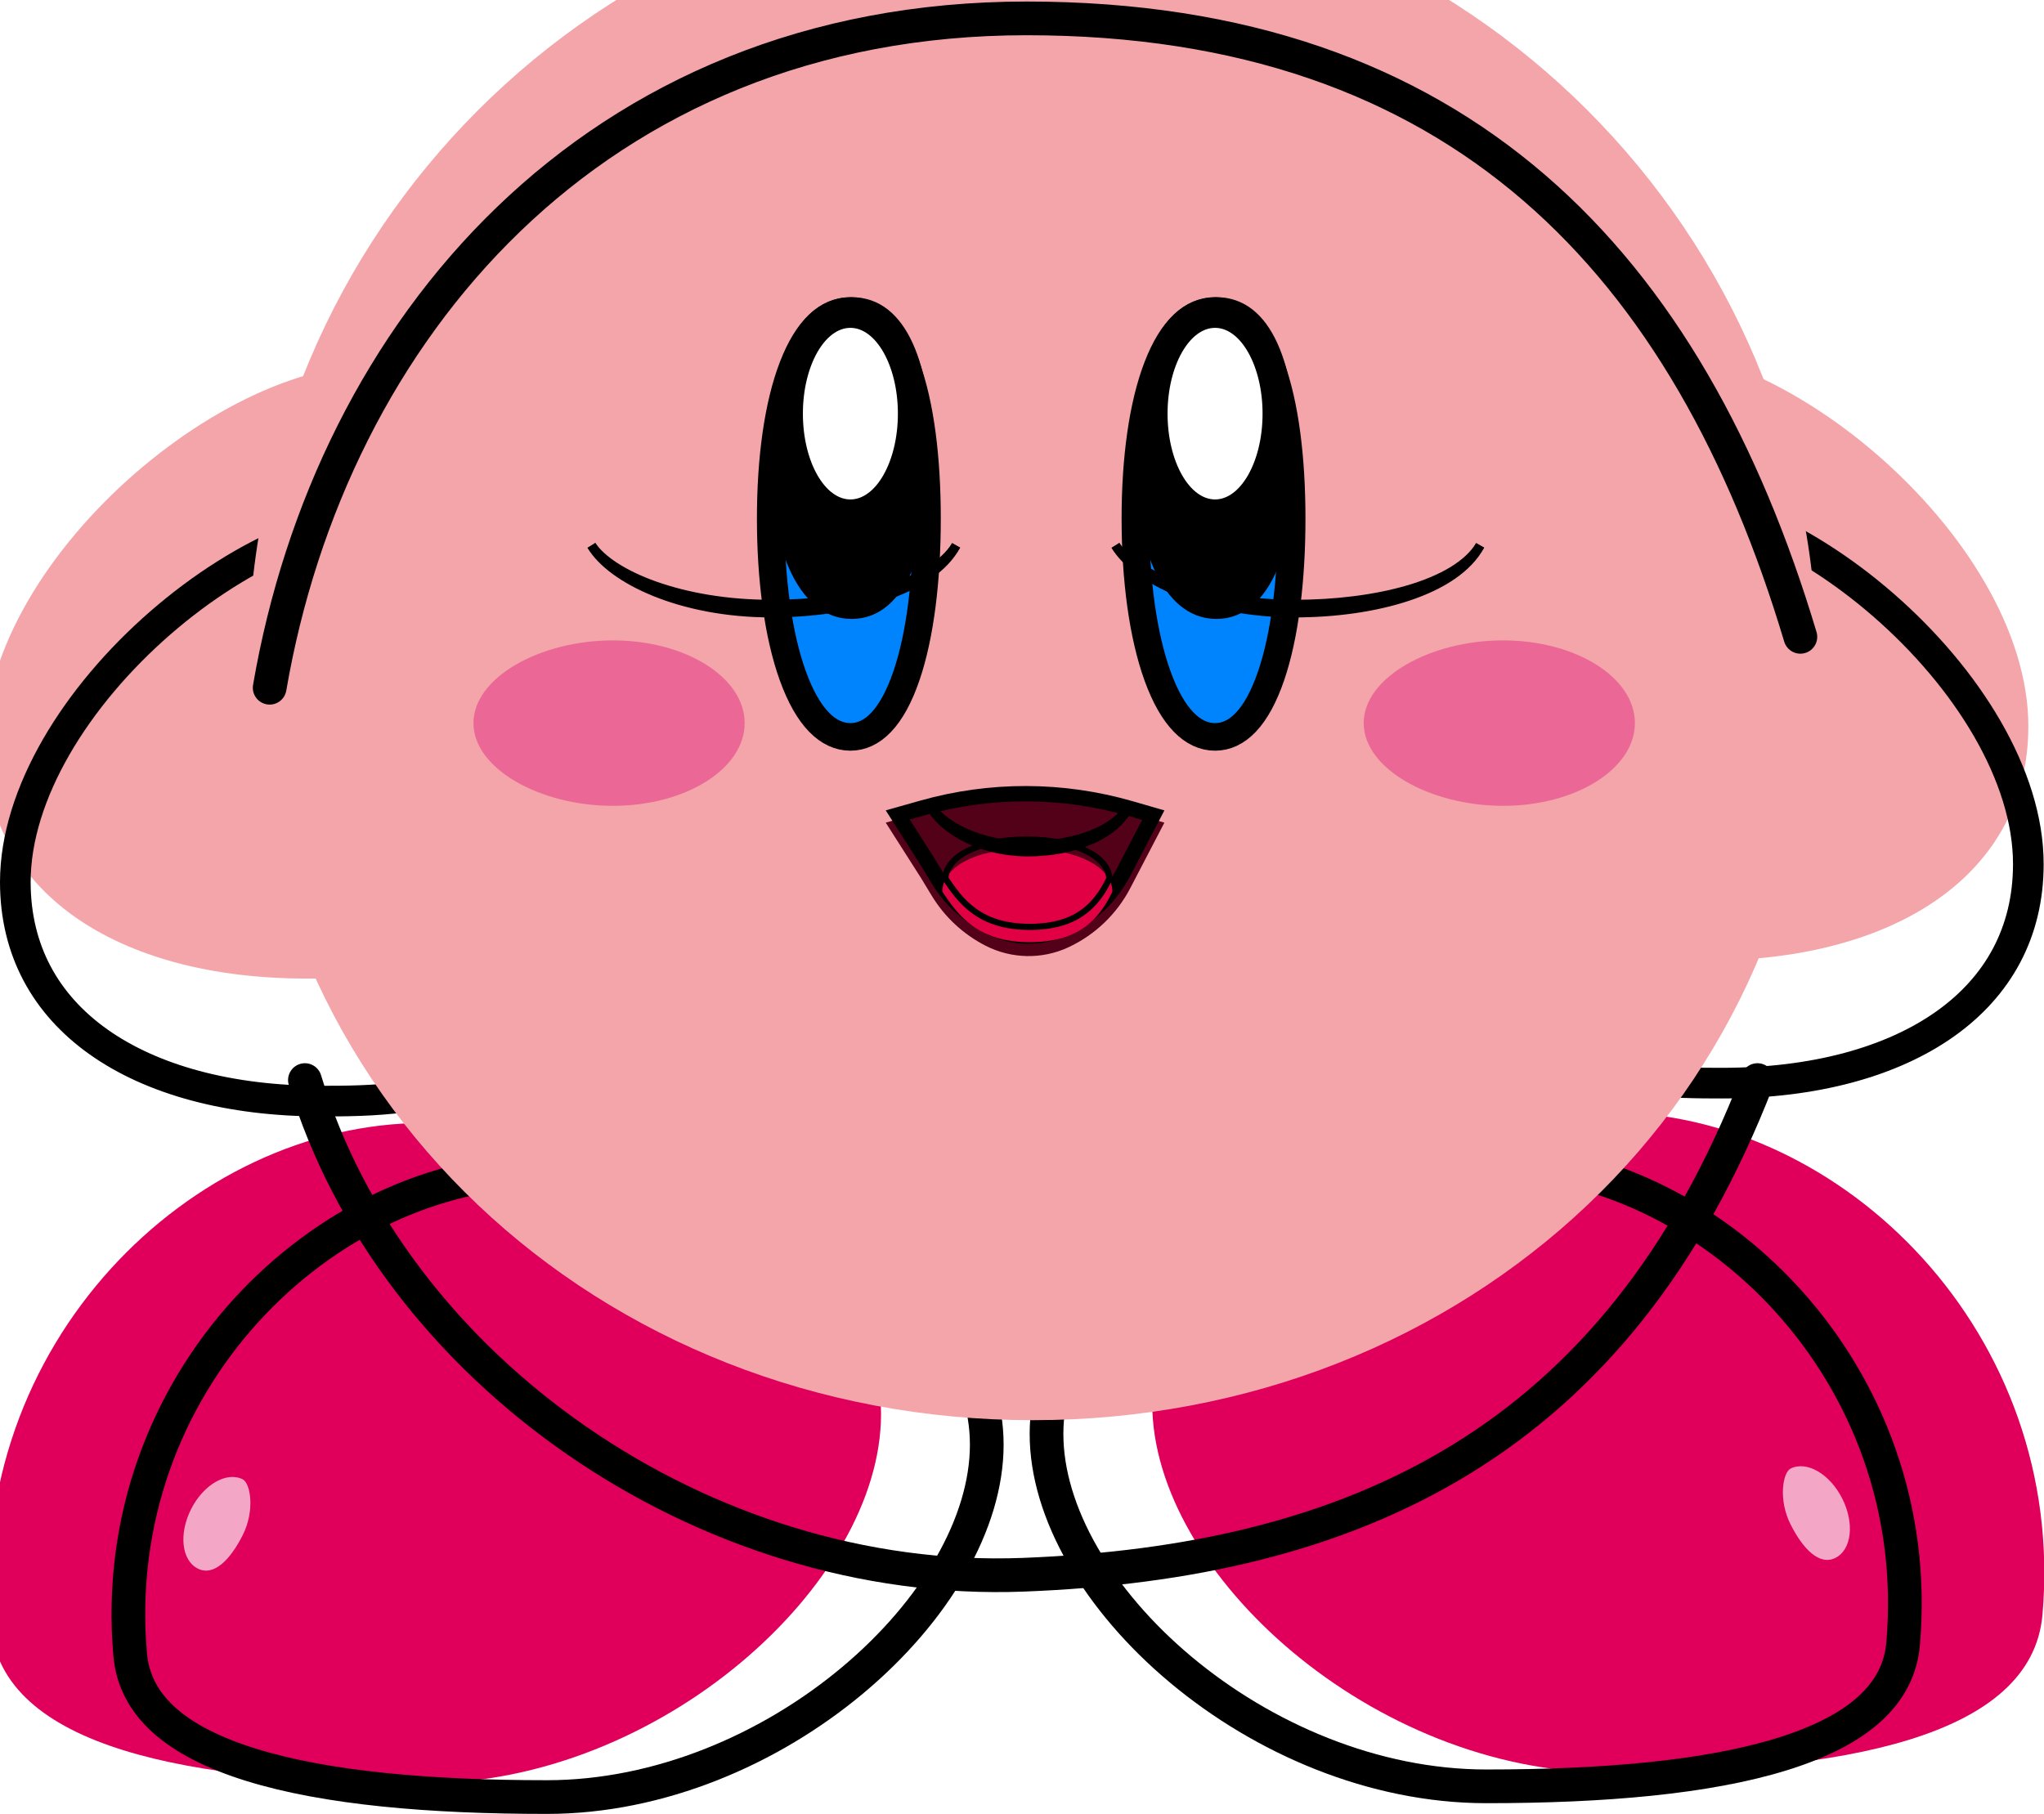 <svg width="667" height="592" viewBox="0 0 667 592" fill="none" xmlns="http://www.w3.org/2000/svg">

<g className="RightArm">
    <g filter="url(#filter0_i_1_30)">
    <path d="M460.5 267.5C460.5 358.5 532.892 358.5 561.887 358.5C623.887 358.5 666.887 330 666.887 282C666.887 220 582 149.5 529.5 159C500.968 164.163 460.5 178.122 460.5 267.5Z" fill="#F3A5AA"/>
    </g>
    <path d="M465.5 267.5C465.5 289.589 469.89 305.759 476.616 317.647C483.325 329.505 492.522 337.397 502.64 342.696C523.125 353.423 547.264 353.5 561.887 353.5C592.198 353.5 617.334 346.523 634.744 334.172C651.99 321.936 661.887 304.298 661.887 282C661.887 253.08 641.884 221.212 614.598 197.459C601.06 185.673 585.991 176.129 571.231 170.123C556.418 164.096 542.268 161.771 530.39 163.92C516.462 166.44 500.582 170.958 488.028 185.001C475.466 199.055 465.5 223.497 465.5 267.5Z" stroke="black" stroke-width="10"/>
</g>
<g className="LeftArm">
    <g filter="url(#filter1_i_1_30)">
    <path d="M206.387 273.366C206.387 364.366 133.995 364.366 105 364.366C43 364.366 0 335.866 0 287.866C0 225.866 84.887 155.366 137.387 164.866C165.918 170.028 206.387 183.987 206.387 273.366Z" fill="#F3A5AA"/>
    </g>
    <path d="M201.387 273.366C201.387 295.454 196.996 311.625 190.271 323.513C183.562 335.371 174.365 343.263 164.247 348.561C143.762 359.288 119.622 359.366 105 359.366C74.689 359.366 49.553 352.389 32.143 340.038C14.897 327.802 5 310.163 5 287.866C5 258.946 25.003 227.078 52.289 203.324C65.826 191.539 80.896 181.995 95.656 175.989C110.469 169.962 124.618 167.636 136.496 169.786C150.424 172.306 166.305 176.824 178.858 190.867C191.421 204.921 201.387 229.362 201.387 273.366Z" stroke="black" stroke-width="10"/>
</g>

<g filter="url(#filter2_i_1_30)">
<path d="M327.5 471.5C327.5 527.281 254.992 592 178.5 592C102.009 592 40.497 580.5 37 540.5C29 449 102.009 376.5 178.5 376.5C254.992 376.5 327.5 415.719 327.5 471.5Z" fill="#E0005B"/>
</g>
<path d="M322 471.5C322 497.141 305.165 525.864 278.156 548.448C251.282 570.92 215.244 586.5 178.5 586.5C140.394 586.5 106.569 583.619 82.007 575.997C57.262 568.318 43.925 556.562 42.479 540.021C34.755 451.68 105.291 382 178.5 382C215.889 382 252.124 391.601 278.834 407.786C305.606 424.008 322 446.254 322 471.5Z" stroke="black" stroke-width="11"/>
<path d="M62.34 492.563C58.286 500.606 59.265 509.276 64.527 511.928C69.788 514.58 75.154 509.043 79.208 501C83.262 492.957 81.735 484.076 79.208 482.802C73.946 480.15 66.394 484.52 62.34 492.563Z" fill="white" fill-opacity="0.65"/>
<g filter="url(#filter3_i_1_30)">
<path d="M336 468C336 523.781 408.508 588.5 485 588.5C561.491 588.5 623.003 577 626.5 537C634.5 445.5 561.491 373 485 373C408.508 373 336 412.219 336 468Z" fill="#E0005B"/>
</g>
<path d="M341.5 468C341.5 493.641 358.335 522.364 385.344 544.948C412.218 567.42 448.256 583 485 583C523.106 583 556.93 580.119 581.493 572.497C606.238 564.818 619.575 553.062 621.021 536.521C628.745 448.18 558.209 378.5 485 378.5C447.611 378.5 411.376 388.101 384.666 404.286C357.894 420.508 341.5 442.754 341.5 468Z" stroke="black" stroke-width="11"/>
<path d="M601.159 489.063C605.214 497.106 604.235 505.776 598.973 508.428C593.712 511.08 588.346 505.543 584.292 497.5C580.238 489.457 581.765 480.576 584.292 479.302C589.554 476.65 597.105 481.02 601.159 489.063Z" fill="white" fill-opacity="0.65"/>
<g filter="url(#filter4_i_1_30)">
<path d="M593 262C593 403.385 478.385 508.5 337 508.5C195.615 508.5 81 403.385 81 262C81 120.615 195.615 6 337 6C478.385 6 593 120.615 593 262Z" fill="#F3A5AA"/>
</g>
<path d="M587.5 207.84C551 86 476.385 6 335 6C193.615 6 108 107.955 88 224.455" stroke="black" stroke-width="11" stroke-linecap="round" stroke-linejoin="round"/>
<g filter="url(#filter5_i_1_30)">
<path d="M573.5 348.5C527.5 467.5 441.419 505.77 334 509.942C229.5 514 128 443 99.5 348.5" stroke="black" stroke-width="11" stroke-linecap="round"/>
</g>
<path d="M243 236C243 250.912 223.748 263 200 263C176.252 263 154.5 250.912 154.5 236C154.5 221.088 176.252 209 200 209C223.748 209 243 221.088 243 236Z" fill="#EB6896"/>
<path d="M533.5 236C533.5 250.912 514.248 263 490.5 263C466.752 263 445 250.912 445 236C445 221.088 466.752 209 490.5 209C514.248 209 533.5 221.088 533.5 236Z" fill="#EB6896"/>

<g className="MouthOpen">
    <g filter="url(#filter6_i_1_30)">
    <path d="M321.646 304.667C330.042 308.95 339.995 309.167 348.548 305.208V305.208C357.269 301.17 364.408 294.356 368.847 285.831L379.966 264.48L369.563 261.477C346.972 254.956 323.008 254.886 300.38 261.276L289.034 264.48L300.5 282.48L304.041 288.323C308.263 295.289 314.39 300.964 321.646 304.667V304.667Z" fill="#530019"/>
    </g>
    <path d="M366.63 284.677L376.338 266.034L368.87 263.879C346.727 257.487 323.238 257.419 301.059 263.682L292.948 265.972L302.609 281.136L302.624 281.16L302.638 281.184L306.179 287.027C310.159 293.593 315.938 298.947 322.783 302.44C330.499 306.377 339.646 306.574 347.497 302.939C355.718 299.133 362.446 292.711 366.63 284.677Z" stroke="black" stroke-width="5"/>
    <g filter="url(#filter7_i_1_30)">
    <path d="M363 287C358.5 296.5 351.5 303.5 336 303.5C318.879 303.5 312.5 294.5 307.5 287C307.5 279.268 317.879 273 335 273C352.121 273 363 279.268 363 287Z" fill="#E00043"/>
    </g>
    <path d="M361.997 286.781C359.806 291.348 357.051 295.229 353.056 297.99C349.009 300.788 343.594 302.5 336 302.5C327.632 302.5 321.968 300.307 317.795 297.255C313.69 294.254 310.961 290.381 308.506 286.706C308.633 283.454 310.88 280.348 315.301 277.982C319.848 275.55 326.546 274 335 274C343.453 274 350.282 275.55 354.958 277.987C359.551 280.381 361.896 283.522 361.997 286.781Z" stroke="black" stroke-width="2"/>
</g>

<g className="MouthClosed">
    <path d="M369 262C364.627 271.422 349.96 276 335.495 276C319.214 276 306.566 269 303 262" stroke="black" stroke-width="3"/>
    <path d="M369 262C364.627 272.768 349.96 278 335.495 278C319.214 278 306.566 270 303 262" stroke="black" stroke-width="3"/>
</g>

<g className="EyesOpen">
    <path d="M421.5 169.268C421.5 188.985 419.318 207.36 414.76 220.64C410.065 234.321 403.689 240.5 396.5 240.5C389.251 240.5 382.651 234.235 377.716 220.572C372.923 207.302 370.5 188.943 370.5 169.268C370.5 149.585 372.926 132.137 377.683 119.784C382.518 107.229 389.034 101.5 396.5 101.5C403.908 101.5 410.193 107.149 414.791 119.713C419.316 132.078 421.5 149.542 421.5 169.268Z" fill="#0084FE" stroke="black" stroke-width="9"/>
    <path d="M422.5 148.271C422.5 162.395 420.562 175.751 416.371 185.558C412.18 195.366 405.799 201.5 396.942 201.5C388.078 201.5 381.478 195.358 377.066 185.549C372.657 175.744 370.5 162.389 370.5 148.271C370.5 134.153 372.657 121.418 377.061 112.233C381.46 103.058 388.054 97.5 396.942 97.5C405.824 97.5 412.196 103.051 416.376 112.224C420.562 121.41 422.5 134.146 422.5 148.271Z" fill="black" stroke="black"/>
    <path d="M412.5 135C412.5 142.938 410.668 150.099 407.733 155.259C404.789 160.433 400.798 163.5 396.5 163.5C392.202 163.5 388.211 160.433 385.267 155.259C382.332 150.099 380.5 142.938 380.5 135C380.5 127.062 382.332 119.901 385.267 114.741C388.211 109.567 392.202 106.5 396.5 106.5C400.798 106.5 404.789 109.567 407.733 114.741C410.668 119.901 412.5 127.062 412.5 135Z" fill="white" stroke="black"/>
    <path d="M302.5 169.268C302.5 188.985 300.318 207.36 295.76 220.64C291.065 234.321 284.689 240.5 277.5 240.5C270.251 240.5 263.651 234.235 258.716 220.572C253.923 207.302 251.5 188.943 251.5 169.268C251.5 149.585 253.926 132.137 258.683 119.784C263.518 107.229 270.034 101.5 277.5 101.5C284.908 101.5 291.193 107.149 295.791 119.713C300.316 132.078 302.5 149.542 302.5 169.268Z" fill="#0084FE" stroke="black" stroke-width="9"/>
    <path d="M303.5 148.271C303.5 162.395 301.562 175.751 297.371 185.558C293.18 195.366 286.799 201.5 277.942 201.5C269.078 201.5 262.478 195.358 258.066 185.549C253.657 175.744 251.5 162.389 251.5 148.271C251.5 134.153 253.657 121.418 258.061 112.233C262.46 103.058 269.054 97.5 277.942 97.5C286.824 97.5 293.196 103.051 297.376 112.224C301.562 121.41 303.5 134.146 303.5 148.271Z" fill="black" stroke="black"/>
</g>

<g className="EyesClosed">
    <path d="M293.5 135C293.5 142.938 291.668 150.099 288.733 155.259C285.789 160.433 281.798 163.5 277.5 163.5C273.202 163.5 269.211 160.433 266.267 155.259C263.332 150.099 261.5 142.938 261.5 135C261.5 127.062 263.332 119.901 266.267 114.741C269.211 109.567 273.202 106.5 277.5 106.5C281.798 106.5 285.789 109.567 288.733 114.741C291.668 119.901 293.5 127.062 293.5 135Z" fill="white" stroke="black"/>
    <path d="M312 178C304.115 190.955 277.671 197.25 251.59 197.25C222.234 197.25 199.429 187.625 193 178" stroke="black" stroke-width="3"/>
    <path d="M312 178C304.115 192.805 277.671 200 251.59 200C222.234 200 199.429 189 193 178" stroke="black" stroke-width="3"/>
    <path d="M483 178C475.115 190.955 448.671 197.25 422.59 197.25C393.234 197.25 370.429 187.625 364 178" stroke="black" stroke-width="3"/>
    <path d="M483 178C475.115 192.805 448.671 200 422.59 200C393.234 200 370.429 189 364 178" stroke="black" stroke-width="3"/>
</g>

<defs>
<filter id="filter0_i_1_30" x="460.5" y="158.134" width="206.387" height="200.366" filterUnits="userSpaceOnUse" color-interpolation-filters="sRGB">
<feFlood flood-opacity="0" result="BackgroundImageFix"/>
<feBlend mode="normal" in="SourceGraphic" in2="BackgroundImageFix" result="shape"/>
<feColorMatrix in="SourceAlpha" type="matrix" values="0 0 0 0 0 0 0 0 0 0 0 0 0 0 0 0 0 0 127 0" result="hardAlpha"/>
<feOffset dx="-5" dy="-45"/>
<feComposite in2="hardAlpha" operator="arithmetic" k2="-1" k3="1"/>
<feColorMatrix type="matrix" values="0 0 0 0 0.922 0 0 0 0 0.42 0 0 0 0 0.557 0 0 0 1 0"/>
<feBlend mode="normal" in2="shape" result="effect1_innerShadow_1_30"/>
</filter>
<filter id="filter1_i_1_30" x="0" y="164" width="206.387" height="200.366" filterUnits="userSpaceOnUse" color-interpolation-filters="sRGB">
<feFlood flood-opacity="0" result="BackgroundImageFix"/>
<feBlend mode="normal" in="SourceGraphic" in2="BackgroundImageFix" result="shape"/>
<feColorMatrix in="SourceAlpha" type="matrix" values="0 0 0 0 0 0 0 0 0 0 0 0 0 0 0 0 0 0 127 0" result="hardAlpha"/>
<feOffset dx="-5" dy="-45"/>
<feComposite in2="hardAlpha" operator="arithmetic" k2="-1" k3="1"/>
<feColorMatrix type="matrix" values="0 0 0 0 0.922 0 0 0 0 0.42 0 0 0 0 0.557 0 0 0 1 0"/>
<feBlend mode="normal" in2="shape" result="effect1_innerShadow_1_30"/>
</filter>
<filter id="filter2_i_1_30" x="36.398" y="376.5" width="291.102" height="215.5" filterUnits="userSpaceOnUse" color-interpolation-filters="sRGB">
<feFlood flood-opacity="0" result="BackgroundImageFix"/>
<feBlend mode="normal" in="SourceGraphic" in2="BackgroundImageFix" result="shape"/>
<feColorMatrix in="SourceAlpha" type="matrix" values="0 0 0 0 0 0 0 0 0 0 0 0 0 0 0 0 0 0 127 0" result="hardAlpha"/>
<feOffset dx="-40" dy="-10"/>
<feComposite in2="hardAlpha" operator="arithmetic" k2="-1" k3="1"/>
<feColorMatrix type="matrix" values="0 0 0 0 0 0 0 0 0 0 0 0 0 0 0 0 0 0 0.3 0"/>
<feBlend mode="normal" in2="shape" result="effect1_innerShadow_1_30"/>
</filter>
<filter id="filter3_i_1_30" x="336" y="373" width="291.102" height="215.5" filterUnits="userSpaceOnUse" color-interpolation-filters="sRGB">
<feFlood flood-opacity="0" result="BackgroundImageFix"/>
<feBlend mode="normal" in="SourceGraphic" in2="BackgroundImageFix" result="shape"/>
<feColorMatrix in="SourceAlpha" type="matrix" values="0 0 0 0 0 0 0 0 0 0 0 0 0 0 0 0 0 0 127 0" result="hardAlpha"/>
<feOffset dx="40" dy="-10"/>
<feComposite in2="hardAlpha" operator="arithmetic" k2="-1" k3="1"/>
<feColorMatrix type="matrix" values="0 0 0 0 0 0 0 0 0 0 0 0 0 0 0 0 0 0 0.3 0"/>
<feBlend mode="normal" in2="shape" result="effect1_innerShadow_1_30"/>
</filter>
<filter id="filter4_i_1_30" x="81" y="6" width="512" height="502.5" filterUnits="userSpaceOnUse" color-interpolation-filters="sRGB">
<feFlood flood-opacity="0" result="BackgroundImageFix"/>
<feBlend mode="normal" in="SourceGraphic" in2="BackgroundImageFix" result="shape"/>
<feColorMatrix in="SourceAlpha" type="matrix" values="0 0 0 0 0 0 0 0 0 0 0 0 0 0 0 0 0 0 127 0" result="hardAlpha"/>
<feOffset dy="-45"/>
<feComposite in2="hardAlpha" operator="arithmetic" k2="-1" k3="1"/>
<feColorMatrix type="matrix" values="0 0 0 0 0.922 0 0 0 0 0.42 0 0 0 0 0.557 0 0 0 1 0"/>
<feBlend mode="normal" in2="shape" result="effect1_innerShadow_1_30"/>
</filter>
<filter id="filter5_i_1_30" x="93.999" y="342.999" width="485.003" height="172.609" filterUnits="userSpaceOnUse" color-interpolation-filters="sRGB">
<feFlood flood-opacity="0" result="BackgroundImageFix"/>
<feBlend mode="normal" in="SourceGraphic" in2="BackgroundImageFix" result="shape"/>
<feColorMatrix in="SourceAlpha" type="matrix" values="0 0 0 0 0 0 0 0 0 0 0 0 0 0 0 0 0 0 127 0" result="hardAlpha"/>
<feOffset dy="4"/>
<feComposite in2="hardAlpha" operator="arithmetic" k2="-1" k3="1"/>
<feColorMatrix type="matrix" values="0 0 0 0 0 0 0 0 0 0 0 0 0 0 0 0 0 0 1 0"/>
<feBlend mode="normal" in2="shape" result="effect1_innerShadow_1_30"/>
</filter>
<filter id="filter6_i_1_30" x="289.034" y="256.534" width="90.933" height="55.5" filterUnits="userSpaceOnUse" color-interpolation-filters="sRGB">
<feFlood flood-opacity="0" result="BackgroundImageFix"/>
<feBlend mode="normal" in="SourceGraphic" in2="BackgroundImageFix" result="shape"/>
<feColorMatrix in="SourceAlpha" type="matrix" values="0 0 0 0 0 0 0 0 0 0 0 0 0 0 0 0 0 0 127 0" result="hardAlpha"/>
<feOffset dy="4"/>
<feGaussianBlur stdDeviation="10"/>
<feComposite in2="hardAlpha" operator="arithmetic" k2="-1" k3="1"/>
<feColorMatrix type="matrix" values="0 0 0 0 0.379 0 0 0 0 0.122 0 0 0 0 0.122 0 0 0 1 0"/>
<feBlend mode="normal" in2="shape" result="effect1_innerShadow_1_30"/>
</filter>
<filter id="filter7_i_1_30" x="307.5" y="273" width="55.5" height="34.5" filterUnits="userSpaceOnUse" color-interpolation-filters="sRGB">
<feFlood flood-opacity="0" result="BackgroundImageFix"/>
<feBlend mode="normal" in="SourceGraphic" in2="BackgroundImageFix" result="shape"/>
<feColorMatrix in="SourceAlpha" type="matrix" values="0 0 0 0 0 0 0 0 0 0 0 0 0 0 0 0 0 0 127 0" result="hardAlpha"/>
<feOffset dy="4"/>
<feGaussianBlur stdDeviation="10"/>
<feComposite in2="hardAlpha" operator="arithmetic" k2="-1" k3="1"/>
<feColorMatrix type="matrix" values="0 0 0 0 0.204 0 0 0 0 0.005 0 0 0 0 0.005 0 0 0 1 0"/>
<feBlend mode="normal" in2="shape" result="effect1_innerShadow_1_30"/>
</filter>
</defs>
</svg>
